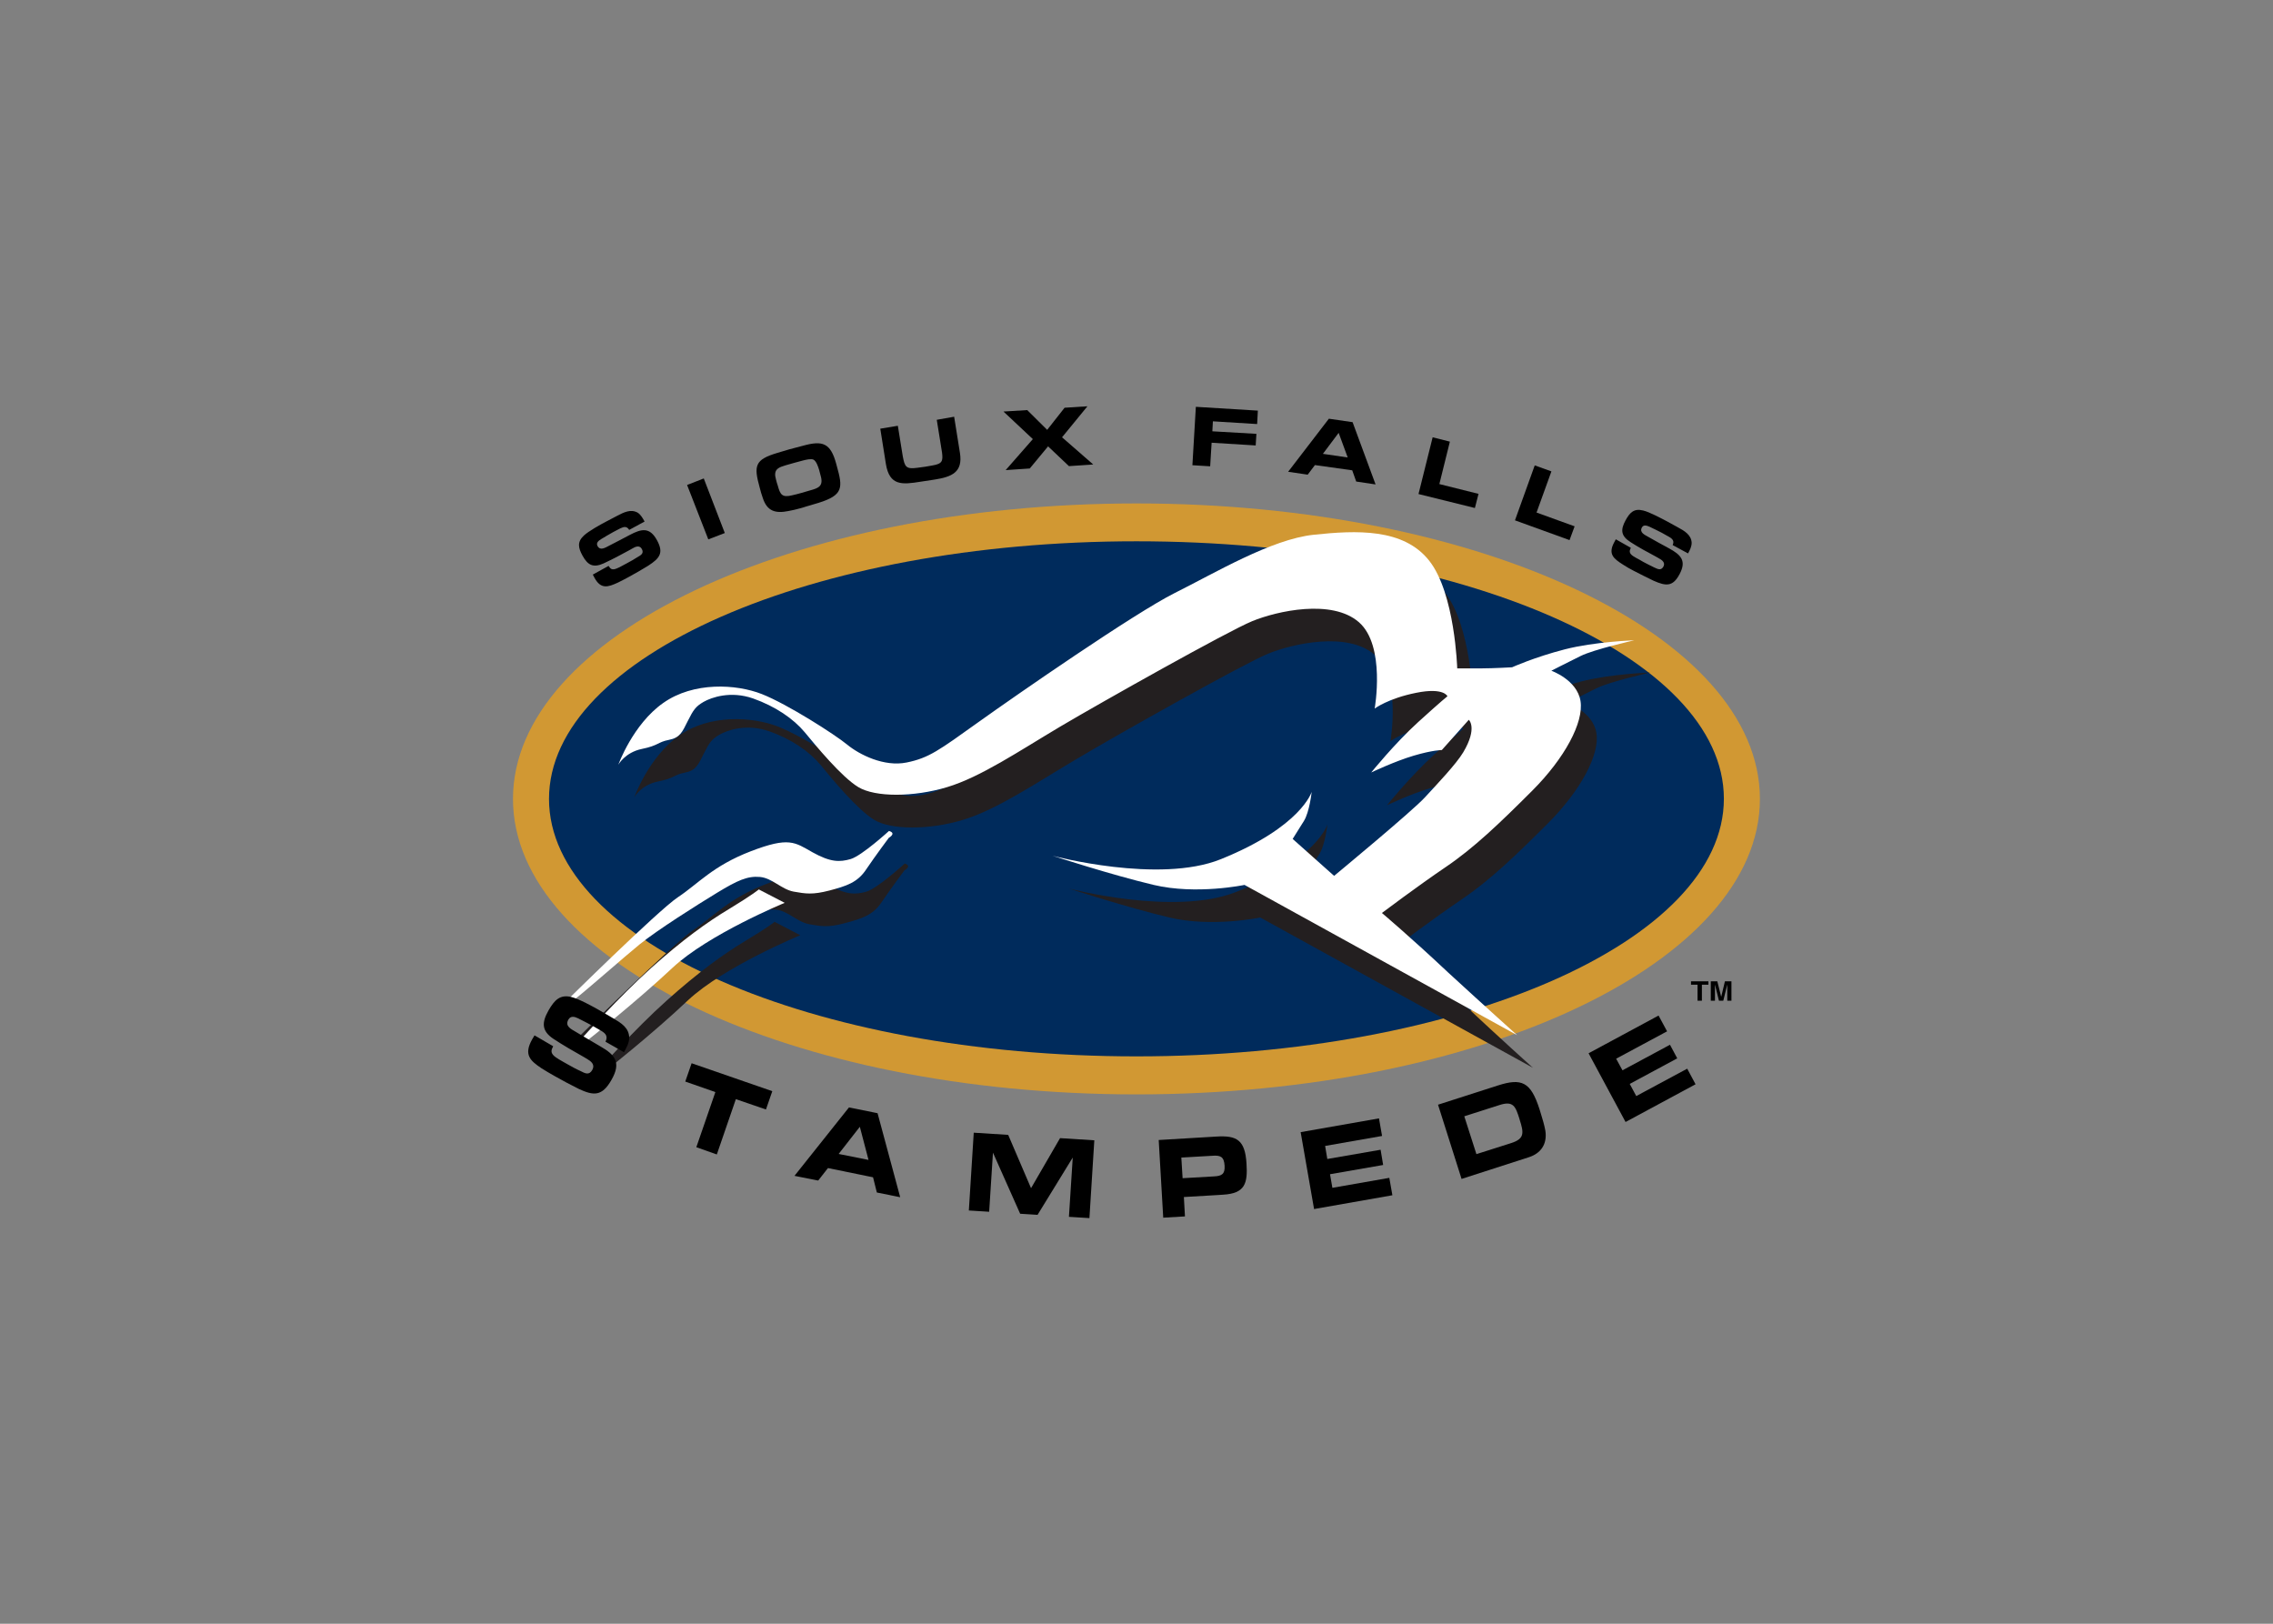 <svg clip-rule="evenodd" fill-rule="evenodd" stroke-linejoin="round" stroke-miterlimit="2" viewBox="0 0 560 400" xmlns="http://www.w3.org/2000/svg"><rect x="0" y="0" width="560" height="400" fill="#808080" stroke="none"/><g fill-rule="nonzero" transform="matrix(.446 0 0 .446 74.826 -160.497)"><path d="m460 964.334c190.2 0 344.4-73.1 344.4-163.2s-154.2-163.2-344.4-163.2-344.4 73.1-344.4 163.2 154.2 163.2 344.4 163.2" fill="#d19833"/><path d="m460 943.334c179.2 0 324.5-63.7 324.5-142.3s-145.3-142.2-324.5-142.2-324.5 63.7-324.5 142.3 145.3 142.2 324.5 142.2" fill="#002b5c"/><path d="m168.4 672.434.3.4c1.4 2.6 3.8 1.2 5.8.3 1.4-.7 2.7-1.4 4.1-2.2 1.9-1 3.8-2.1 5.7-3.3 1.9-1.1 3.8-2.1 2.5-4.5-1.2-2.3-3.5-1.4-5.3-.3l-1.4.8c-4.7 2.6-9.5 5.1-14.4 7.4-5.8 2.6-8.8 1-11.7-4.3-2.3-4.2-3.1-7.5.8-11.1 2.6-2.4 9-6 12.3-7.7l6.1-3.2c3.5-1.8 7.4-3.9 11.3-1.7 1.8 1.2 2.8 3.1 3.8 4.9l-8.5 4.6c-1.3-2.1-2.8-1.8-4.8-.9-1.4.7-2.8 1.5-4.2 2.2-2.2 1.2-4.3 2.5-6.5 3.8-1.5.9-2.9 2.1-2 3.8 1.5 2.8 4.3.9 6.3-.1l5.8-3 5.7-3c6.6-3.5 11.1-4.4 15.1 3 3.8 7 1.4 9.9-4.9 14-3.6 2.2-7.2 4.3-10.9 6.3-1.9 1-3.9 2.1-5.8 3-5.6 2.6-9.5 3.8-13-2.7l-.9-1.7z"/><path d="m501.543 819.78-34.393 13.228-44.221-113.386 34.772-13.606z" transform="matrix(.265 0 0 .265 99.7 437.034)"/><path d="m261.4 626.634c-.3-1.2-.7-2.4-.9-3.7-.6-4.4 2.7-5.1 5.8-6.1 3.1-.9 6.3-1.8 9.4-2.6 1.9-.5 4.5-1.1 5.9-.5 1.6.9 2.5 3.7 3.1 5.6.4 1.4.7 2.8 1.1 4.2 1.1 5-1.7 6-6.1 7.2-1.6.5-3.2.9-4.8 1.4-1.7.5-3.4.9-5.1 1.3-5.7 1.4-6.6-.5-8-5.6zm-9.5 2.6c.5 1.9 1 3.8 1.7 5.7 2.4 7.4 7.1 8.6 14.1 7.2 2.2-.4 4.4-.9 6.5-1.5 1-.3 2-.5 3-.9l7.1-2.1c13.9-4.3 13.5-8.5 10.2-20.3l-.4-1.5c-3.1-11.2-7.4-12.8-18.2-9.8l-7.6 2-6.7 2c-12.4 3.7-13.1 7-9.7 19.2z"/><path d="m359.3 590.034 2.9 18.1.3 1.9c1.7 10.7-4.5 13.2-13.9 14.7-2.6.4-5.3.8-7.9 1.2-10.1 1.6-17.1 2.4-19.1-9.8l-3.1-19.5 9.7-1.6 2.7 16.7c1.1 5.9 1.7 7.4 8.1 6.5l4.4-.6 4-.7c5.4-.9 5.8-2.5 5.2-7.2l-.2-1.2-2.7-16.8z"/><path d="m1204.54 620.22 65 56.693-50.64 3.402-43.47-41.197-38.17 46.11-50.27 3.402 56.69-64.63-61.22-57.449 49.51-3.023 41.57 41.196 36.29-46.11 47.62-3.023z" transform="matrix(.265 0 0 .265 99.7 437.034)"/><path d="m1483.46 556.724 129.26 7.937-1.51 27.969-92.22-5.669-1.13 20.787 91.84 5.291-1.51 24.189-91.84-5.669-3.03 49.134-37.04-2.268z" transform="matrix(.265 0 0 .265 99.7 437.034)"/><path d="m576.7 612.534-13.7-2 8.7-11.6zm2.5 7.1 2.2 6.2 10.7 1.6-12.7-34.4-13.1-1.9-22.5 29.3 10.8 1.6 4-5.3z"/><path d="m1991.06 717.732 81.63 20.41-7.56 29.48-117.54-29.102 29.48-118.3 35.91 9.071z" transform="matrix(.265 0 0 .265 99.7 437.034)"/><path d="m2193.64 777.071 79.37 28.724-10.58 28.725-113.77-41.197 41.2-114.52 34.77 12.473z" transform="matrix(.265 0 0 .265 99.7 437.034)"/><path d="m733.1 662.434-.2.5c-1.4 2.6 1.1 3.9 3 5 1.4.7 2.7 1.5 4.1 2.3 1.9 1 3.8 2 5.9 3 2 .9 3.8 2 5.2-.4 1.2-2.3-.8-3.7-2.7-4.7l-1.4-.8c-4.7-2.5-9.5-5.1-14-8-5.4-3.4-5.7-6.8-2.8-12.1 2.3-4.2 4.6-6.7 9.7-5.4 3.5.8 9.9 4.3 13.2 6l6 3.3c3.5 1.9 7.4 4.1 7.6 8.5 0 2.2-1 4.1-2 5.9l-8.5-4.6c1-2.2 0-3.4-1.9-4.5-1.4-.8-2.8-1.6-4.1-2.3-2.2-1.2-4.5-2.2-6.7-3.3-1.6-.7-3.4-1.3-4.3.4-1.5 2.8 1.7 4.1 3.6 5.2l5.7 3.2c1.9 1 3.8 2.1 5.7 3.1 6.6 3.6 9.8 6.9 5.8 14.3-3.7 7-7.5 6.6-14.3 3.6-3.8-1.8-7.5-3.7-11.2-5.6-1.9-1-3.9-2.1-5.7-3.3-5.2-3.3-8.4-5.8-4.9-12.3l.9-1.7z"/><path d="m679 949.634-150.6-83s-26.6 5.6-50.2 0-55.8-16.1-55.8-16.1 58.7 15.6 92.9 1.9c44.6-18 50.2-37.2 50.2-37.2s-1.3 11.2-4.3 16.1c-3.1 4.9-6.2 9.9-6.2 9.9l22.9 20.5s43.4-35.9 50.2-43.4c6.8-7.4 17.3-18.3 21.1-24.8 8-13.6 3.1-18 3.1-18l-14.9 16.7s-4.9 0-15.5 3.1c-10.5 3.1-23.5 9.3-23.5 9.3s13-16.1 26-27.9 16.1-14.3 16.1-14.3-1.9-5-17.3-1.9c-15.5 3.1-22.9 8.7-22.9 8.7s6.2-34.7-8.7-47.7-45.2-6.2-58.9-.6c-13.6 5.6-83 44.6-106 58.3-22.9 13.6-44 27.9-62.6 33.5s-39.6 5.6-48.9 0-23.6-22.9-29.7-30.4c-6.2-7.4-16.1-14.3-28.5-18.6s-22.9-.6-27.3 1.9c-4.3 2.5-5.6 4.3-8.7 10.5s-4.3 9.3-10.5 10.5-5.6 3.1-14.9 4.9c-9.3 1.9-13 8.7-13 8.7s8-22.3 24.8-34.1c16.7-11.8 40.3-10.5 54.5-5 14.3 5.6 40.3 22.3 47.1 27.9s20.4 12.4 32.8 9.9 18-6.8 39.7-22.3 86.1-60.1 108.4-71.3 53.3-29.7 76.8-32.2 49.6-3.7 63.8 14.2c14.3 18 15.5 59.5 15.5 59.5h13.6c6.2 0 16.7-.6 16.7-.6s12.4-5.6 29.1-9.9 38.4-5 38.4-5-22.3 5-29.7 8.7-16.1 8-16.1 8 14.3 5 16.1 16.8c1.9 11.8-8.7 31.6-26.6 49.6-18 18-32.2 31.6-47.7 42.1s-35.3 25.4-35.3 25.4 16.1 13.6 36.5 32.8c20.7 19.4 38 34.9 38 34.9" fill="#231f20"/><path d="m332 836.834s-14.9 13.6-21.1 15.5c-6.2 1.8-11.2 1.8-21.1-3.7-9.9-5.6-13-8.7-34.1-.6s-29.1 18-40.3 25.4-63.2 58.9-63.2 58.9-3.1 5 6.2-2.5c9.3-7.4 26-22.3 35.9-30.4s31.6-21.7 42.8-28.5 16.7-9.3 23.5-8.7 11.8 6.8 18.6 8.1c6.8 1.2 10.5 1.9 19.8-.6s15.5-4.3 20.4-11.8c5-7.4 12.4-17.3 12.4-17.3s4.5-2.5.2-3.8" fill="#231f20"/><path d="m260.1 869.034 14.2 7.4s-42.1 17.3-62 35.9c-19.7 18.7-46.4 39.7-46.4 39.7l-3.7-.6s21.1-23.6 38.4-39c17.3-15.5 31-25.4 43.4-32.9 12.4-7.4 16.1-10.5 16.1-10.5" fill="#231f20"/><path d="m670.3 931.634-150.6-83s-26.6 5.6-50.2 0-55.8-16.1-55.8-16.1 58.7 15.7 92.9 1.9c44.6-18 50.2-37.2 50.2-37.2s-1.2 11.2-4.3 16.1c-3.1 5-6.2 9.9-6.2 9.9l22.9 20.4s43.4-35.9 50.2-43.4c6.8-7.4 17.2-18.3 21.1-24.8 8.1-13.6 3.1-18 3.1-18l-14.9 16.7s-5 0-15.5 3.1-23.5 9.3-23.5 9.3 13-16.1 26-27.9 16.1-14.2 16.1-14.2-1.9-5-17.3-1.9c-15.5 3.1-22.9 8.7-22.9 8.7s6.2-34.7-8.7-47.7-45.2-6.2-58.9-.6c-13.6 5.6-83 44.6-106 58.2-22.9 13.6-44 27.9-62.6 33.5s-39.7 5.6-49 0-23.5-22.9-29.7-30.4c-6.2-7.4-16.1-14.2-28.5-18.6-12.4-4.3-22.9-.6-27.3 1.9-4.3 2.5-5.6 4.3-8.7 10.5s-4.3 9.3-10.5 10.5-5.6 3.1-14.9 5-13 8.7-13 8.7 8-22.3 24.8-34.1c16.7-11.8 40.3-10.5 54.5-4.9s40.3 22.3 47.1 27.9 20.4 12.4 32.8 9.9 18-6.8 39.7-22.3 86.1-60.1 108.4-71.3c22.3-11.1 53.3-29.7 76.8-32.2s49.6-3.7 63.8 14.3c14.3 18 15.5 59.5 15.5 59.5h13.6c6.2 0 16.7-.6 16.7-.6s12.4-5.6 29.1-9.9 38.4-5 38.4-5-22.3 5-29.7 8.7c-7.5 3.7-16.1 8.1-16.1 8.1s14.2 5 16.1 16.7c1.9 11.8-8.7 31.6-26.7 49.6s-32.2 31.6-47.7 42.1-35.3 25.4-35.3 25.4 16.1 13.6 36.5 32.8c20.9 19.2 38.2 34.7 38.2 34.7" fill="#fff"/><path d="m323.3 818.834s-14.9 13.6-21.1 15.5c-6.2 1.8-11.2 1.8-21.1-3.7-9.9-5.6-13-8.7-34.1-.6s-29.1 18-40.3 25.4c-11.1 7.4-63.2 58.9-63.2 58.9s-3.1 4.9 6.2-2.5 26-22.3 35.9-30.4c9.9-8 31.6-21.7 42.8-28.5s16.7-9.3 23.6-8.7c6.8.6 11.8 6.8 18.6 8.1 6.8 1.2 10.5 1.8 19.8-.6 9.3-2.5 15.5-4.3 20.4-11.8 5-7.4 12.4-17.3 12.4-17.3s4.5-2.5.1-3.8" fill="#fff"/><path d="m251.4 851.134 14.3 7.4s-42.1 17.3-62 35.9c-19.8 18.6-46.5 39.7-46.5 39.7l-3.7-.6s21.1-23.5 38.4-39 31-25.4 43.4-32.8c12.4-7.5 16.1-10.6 16.1-10.6" fill="#fff"/><path d="m484.913 2115.02-42.708-15.11 39.685-114.9-62.74-21.92 13.228-38.18 168.189 58.21-13.228 38.17-62.741-21.54z" transform="matrix(.265 0 0 .265 99.7 437.034)"/><path d="m312 1000.53-16.5-3.296 11.7-15zm2.5 9.6 2.1 8.4 12.9 2.6-12.5-46.396-15.8-3.2-30.1 37.796 13.1 2.6 5.4-6.9z"/><path d="m1261.61 2247.68-42.71-2.64 7.94-123.59-73.33 119.43-36.28-2.27-56.69-127.37-7.94 123.22-42.33-2.65 10.2-162.14 71.81 4.53 47.62 111.12 60.48-104.31 71.43 4.53z" transform="matrix(.265 0 0 .265 99.7 437.034)"/><path d="m485.5 1010.63-.7-11.396 17.2-1c4.3-.3 6.4.4 6.7 5.496.3 4.7-1.7 5.7-5.8 5.9zm-10.7 21.8 12-.7-.6-10.7 18.7-1.1 3-.2c12.1-.7 13.6-6.2 12.9-17.2-.8-13.096-5.4-15.596-16.7-14.896l-31.8 1.9z"/><path d="m1701.92 2068.53 163.28-28.72 6.42 36.66-118.68 20.79 4.54 27.21 111.12-19.27 5.29 31.75-110.74 19.27 4.91 28.35 118.68-20.79 6.42 36.28-163.27 28.73z" transform="matrix(.265 0 0 .265 99.7 437.034)"/><path d="m647.8 997.334-6.7-20.9 19.4-6.2c7.7-2.5 8.9.7 11.1 7.7l.1.4c2.3 7.2 2.8 10.5-4.7 12.9zm-8.2 13.696 37.2-11.996c6.5-2.1 10.2-7.1 9.1-14.6-.6-3.3-1.6-6.6-2.6-9.8l-.7-2.3c-4.8-14.8-9.7-17.2-23-12.9l-33 10.6z"/><g transform="matrix(.265 0 0 .265 99.7 437.034)"><path d="m2302.11 1904.13 145.89-78.62 17.76 32.88-106.2 57.08 13.23 24.18 99.02-53.29 15.12 28.35-99.02 53.29 13.6 25.32 106.21-57.07 17.38 32.51-145.89 78.61z"/><path d="m2538.33 1794.52h-9.07v-33.26h-13.61v-7.18h36.29v7.18h-13.61z"/><path d="m2599.94 1794.52h-8.7v-33.64l-8.31 33.64h-9.07l-8.32-33.64v33.64h-8.69v-40.44h13.61l7.93 31.75h.38l7.56-31.75h13.61z"/></g><path d="m137.8 937.734-.3.7c-1.9 3.4 1.1 5 3.4 6.5 1.6.9 3.2 1.9 4.9 2.8 2.3 1.3 4.6 2.6 7.1 3.7 2.4 1.2 4.7 2.6 6.5-.6 1.7-3-.7-4.8-2.9-6.1l-1.7-1c-5.7-3.2-11.4-6.5-16.9-10.1-6.4-4.3-6.6-8.8-2.6-15.8 3.2-5.5 6.2-8.8 12.5-7.3 4.2 1 12 5.3 16 7.6l7.2 4.2c4.2 2.5 8.9 5.2 8.8 11-.1 2.8-1.6 5.4-2.9 7.7l-10.2-5.8c1.4-2.9.2-4.4-2-5.8-1.7-1-3.4-2-5-2.9-2.7-1.5-5.4-2.8-8.1-4.2-1.9-.9-4.1-1.6-5.4.7-2.1 3.7 1.7 5.3 4 6.7l6.9 4.1c2.3 1.3 4.5 2.7 6.8 4 7.9 4.5 11.7 8.8 6.1 18.5-5.2 9.2-9.9 8.8-18.2 4.9-4.6-2.3-9.1-4.7-13.5-7.2-2.3-1.3-4.7-2.7-6.9-4.1-6.3-4.2-10-7.5-5.2-16l1.3-2.2z"/></g></svg>